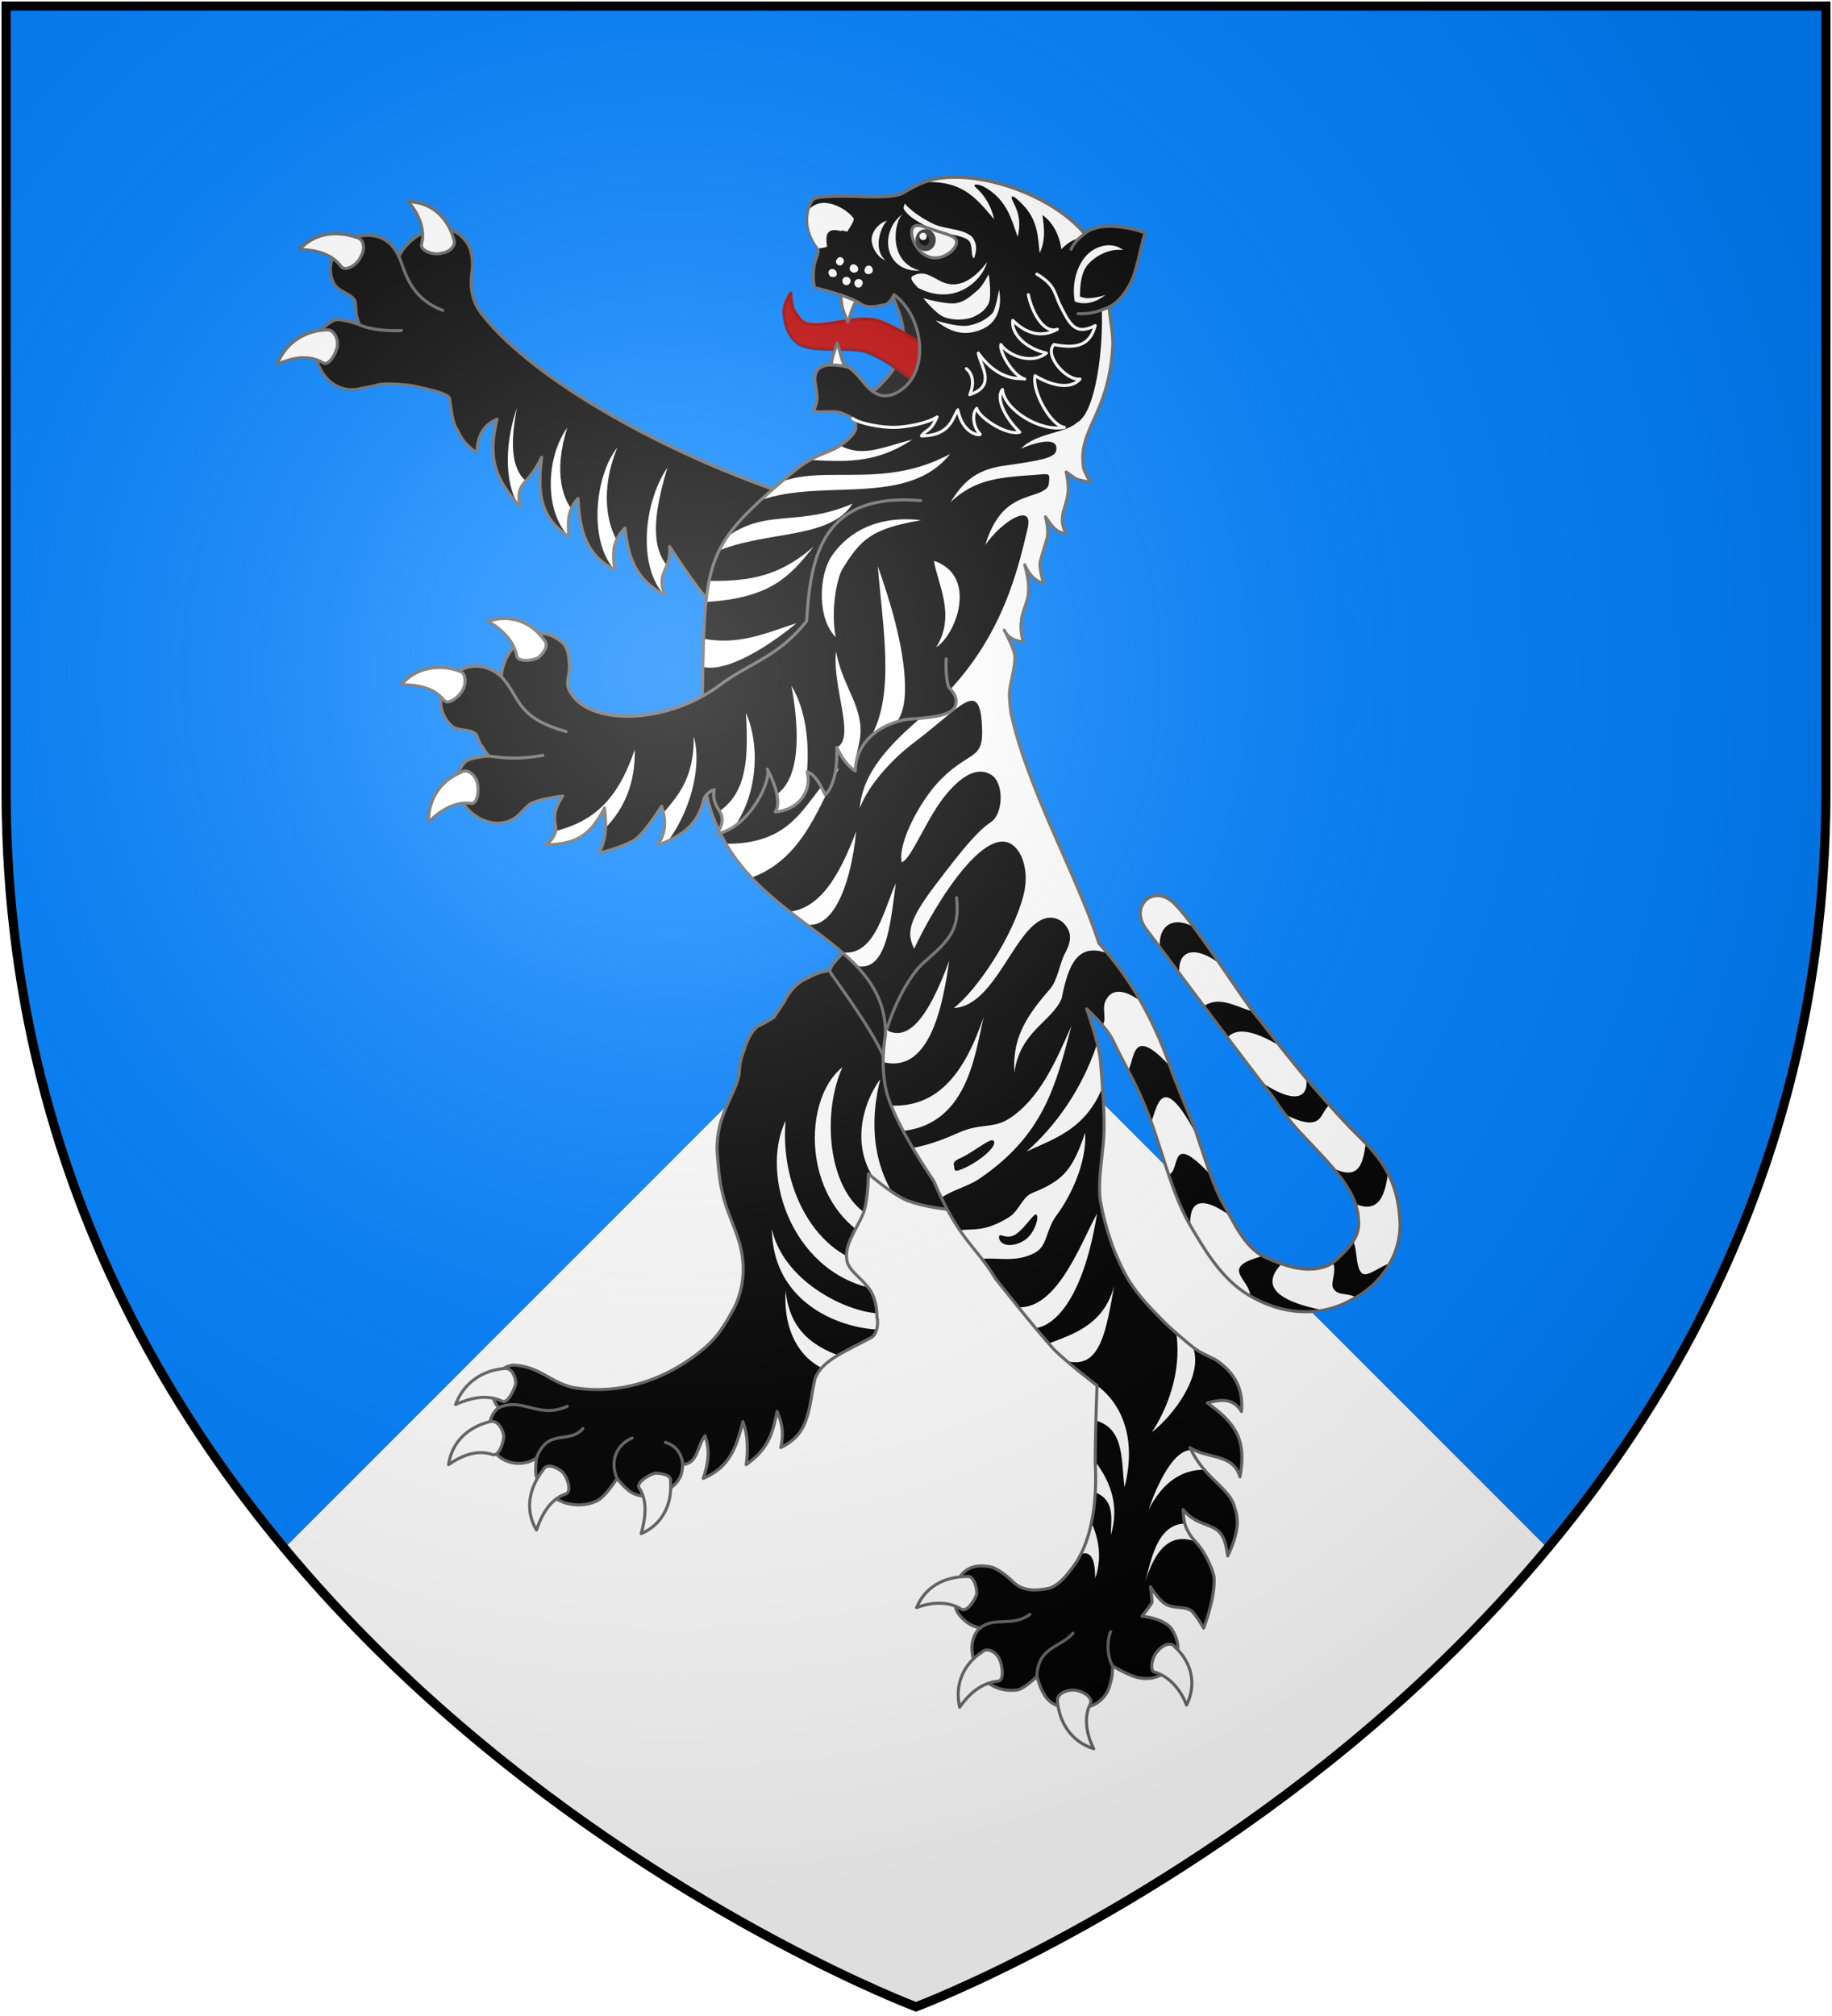 <?xml version="1.0" encoding="UTF-8"?>
<svg xmlns="http://www.w3.org/2000/svg" xmlns:xlink="http://www.w3.org/1999/xlink" width="600" height="660">
<defs>
  <radialGradient id="rg" gradientUnits="userSpaceOnUse" cx="220" cy="220" r="405">
    <stop style="stop-color:#fff;stop-opacity:.3" offset="0"/>
    <stop style="stop-color:#fff;stop-opacity:.2" offset=".2"/>
    <stop style="stop-color:#666;stop-opacity:.1" offset=".6"/>
    <stop style="stop-color:#000;stop-opacity:.13" offset="1"/>
  </radialGradient>
  <clipPath id="shield-clip">
    <path id="shield" d="m2,2v257c0,286 298,398 298,398c0,0 298-112 298-398V2z" />
  </clipPath>
  <clipPath id="left-arm-clip">
    <path id="left-arm-shape" d="m 301.5,163.9 c -31.5,-2.7 -36.1,17.2 -37.3,39.4 -9.3,11.8 -18.5,13.6 -28.2,20.8 -18.9,14.1 -45.4,13.3 -49.9,1 -0.7,-2.1 0.8,-4.9 0.3,-8.3 -0.1,-2.3 -0.4,-5.2 -2.7,-6.8 -8.8,-7.3 -18.9,1.9 -19.5,11.5 -4,-3.5 -8.2,-3.9 -11.5,-2.9 -7.5,2.4 -11.9,12.6 -4.6,19.2 1.9,1.7 7.3,0.6 8.2,3.3 0.9,2.7 1.1,2.6 1.8,3.6 0.6,1.1 2,2.8 2,2.8 0,0 -6.1,0.4 -7.7,1.9 -9,9.3 5,25 16,18.6 1.9,-1.3 2.7,-2.7 5,-4.6 2.4,-1.8 10.9,-2.8 10.9,-2.8 -4.4,6.7 -1.9,8.8 -2.3,11.4 -0.2,1.2 -1.3,3.3 -3.3,4.6 10,-0.3 14.5,-2.8 19.3,-12.1 0.6,5.8 0.7,9.8 -1.8,14.8 0,0 7.7,-1.9 11.6,-4.3 3.4,-2.2 8.9,-11.1 8.9,-11.1 1.5,4.9 1.5,8.5 -1.3,12.8 7.9,-3 13.3,-6.5 15.2,-15.4 1.2,-2.2 3.3,-2.8 3.3,-2.8 -1.2,7.5 5.6,6.5 1,14.5 11.1,-2.4 17.9,-18.1 16.4,-21.2 0,0 5.5,10 2.6,14 7.8,-0.6 12.2,-7.1 10.4,-13.1 2.6,0.7 4.3,4.1 6,7.5 2.8,-2.7 4,-8.7 3.8,-15.5 1.5,3.3 3.4,6 6,7.7 0.1,-7.9 5.7,-14.3 15.7,-16.7 3.4,-0.7 15.2,-0.3 17,-4.4 1.2,-2.9 -0.9,-5 -2,-6.2 -0.8,-1.7 -1.1,-6.1 -0.9,-9.4" />
  </clipPath>
  <clipPath id="right-leg-clip">
    <path id="right-leg-shape" d="m 223.6,479.5 c 0,0 -0.1,2.7 -0.9,4.2 -1.1,2.2 -3.7,4.3 -6.5,5.4 -2.8,1.1 -5.6,1.1 -8.4,0 -2.8,-1.1 -5.7,-5.1 -5.7,-5.1 0,0 -3.9,6.2 -6.7,7.4 -3.4,1.6 -7.3,1.6 -10.7,0.5 -4,-1.7 -7.3,-3.9 -9,-8.4 -0.6,-1.7 0,-6.2 0,-6.2 -4.4,3.1 -10.7,1.9 -13.5,-1.7 -2.3,-2.8 -2.5,-6.1 -1.7,-10.2 0.3,-1.6 1.6,-3.8 2.8,-4.5 0,0 -1.7,-2.2 -1.7,-3.3 -1.1,-2.9 0.6,-5.7 0.6,-5.7 0,-2.2 3.3,-5 6.1,-5 8.5,0.5 11.9,5.6 19.2,7.3 15.8,2.8 31.5,-2.8 43.4,-13 4.5,-3.9 6.7,-7.9 9.5,-12.9 2.3,-4.5 3.4,-10.2 2.9,-15.2 -0.6,-8.5 -5.1,-14.7 -6.8,-23.1 -1.1,-4 -1.7,-13.6 -1.7,-13.6 0,-11.8 5.6,-16.9 7.3,-24.7 0,0 0,-4 1.2,-6.8 1.1,-3.4 2.2,-6.8 5,-9 1.7,-0.6 5.1,-2.8 5.1,-2.8 0,0 2.3,-3.4 3.4,-5.1 1.7,-3.4 3.9,-6.2 7.9,-7.9 3.9,-2.2 7.3,-2.8 11.8,-2.2 15.8,2.2 29.9,6.2 46.2,0.5 l 6.8,80 c -10.2,-2.2 -22,-1.7 -31.6,-5.1 -3.9,-1.1 -10.7,-6.7 -13.5,-9 0,0 0,8.5 -1.7,13 -2.3,5.6 -6.8,10.7 -5.1,16.3 1.2,2.8 4,4.5 6.2,7.3 2.3,2.3 3.4,6.2 3.4,10.2 0.6,2.2 0,5.6 -1.7,6.7 -8.4,4.6 -16.3,7.4 -18.6,13.6 -2.2,10.1 -1.7,18 -11.2,22.5 1.1,-4.5 0.5,-7.9 -1.2,-11.8 -1.7,8.4 -3.3,12.4 -10.1,17.4 0.6,-5 0.6,-9.5 -1.1,-14.1 -2.3,9.6 -5.1,15.3 -13,18.6 1.7,-5 2.3,-9 0.6,-14 -2.8,3.9 -2.3,9 -7.3,9.5 z"/>
  </clipPath>
  <clipPath id="right-arm-clip">
    <path id="right-arm-shape" d="m 219.3,178.9 c 0.7,7.9 -4.6,8.1 -1.6,16 -9.2,-5 -11.9,-11.7 -13,-22 -4.2,4.1 -4.1,8.3 -3.4,13.7 -9.7,-5.1 -11.4,-13.2 -12,-23.4 -3.4,3.7 -3.4,7.7 -3,12.5 -9.9,-6.3 -10.2,-15.2 -8.9,-26 -4.6,9.8 -8.6,7.5 -7.1,16.2 -8.8,-9.7 -10.4,-16.6 -7.5,-28.7 -4.7,2.2 -6.2,5.3 -6.7,11 -2.9,-2 -5.1,-4.4 -6.1,-7.1 -2.1,-2.9 -2.1,-7.1 -2.8,-10.7 -0.5,-1.9 -9.8,-3.5 -11.5,-4 -0.7,-0.2 -8.6,-1.2 -12,-0.4 -2.1,0.6 -4.9,1 -6.5,1.4 -12.9,2.2 -19.47,-17.3 -7.6,-22.6 2.1,-0.7 8.1,1.5 8.1,1.5 0,0 -0.8,-2.2 -1,-3.4 l -0.3,-3.8 c -0.4,-2.81 -5.5,-3.37 -7,-6.2 -4.3,-8.54 3.9,-16.16 11.4,-15.84 3.9,0.1 7.6,1.99 9.8,6.91 4.7,-9.04 17.3,-13.29 22.8,-3.75 1.4,2.8 1.5,6.15 1.2,8.66 -0.8,5.41 0.1,10.06 3.2,13.92 18.2,23.6 69.4,50.8 113.4,63.1 l -14.9,51.4 c 0,0 -12.2,-10.5 -19.9,-16.3 -5.8,-4.1 -17.1,-22.1 -17.1,-22.1 z" />
  </clipPath>
  <clipPath id="body-clip">
    <path id="body-shape" d="m 360.4,347.2 c 0.6,7.8 1.2,14 1.2,21.9 0,7.9 -2.3,16.9 -1.2,24.2 1.7,9.1 4.5,17.5 9,25.4 3.4,5.6 7.9,10.1 12.4,14.6 2.9,2.9 9.1,7.9 9.1,7.9 2.2,1.7 5,2.8 7.3,4 6.7,4.5 9,10.1 8.4,16.9 -2.8,-4.5 -6.7,-4 -11.2,-2.8 9.5,6.7 12.9,12.3 10.7,24.2 -2.3,-7.9 -10.7,-5.7 -16.4,-9.6 5.1,10.7 13,13 14.7,19.7 1.1,3.4 1.7,7.3 -2.3,15.8 -0.5,-3.4 -1.1,-6.2 -2.8,-7.9 -2.8,-2.8 -7.9,-2.3 -11.8,-7.3 0,0 0,3.9 1.1,6.2 1.7,3.4 2.3,3.4 4.5,6.2 1.7,2.2 3.9,6.7 4.5,9.5 0.6,6.8 -3.4,16.9 -3.4,16.9 0,0 -2.2,-3.9 -3.9,-5.6 -2.3,-1.7 -5.6,-0.6 -8.5,-2.2 -2.2,-1.2 -5,-5.7 -5,-5.7 0,0 0.5,3.4 0.5,5.1 -0.5,1.1 -3.3,4.5 -3.3,4.5 0,0 6.7,0.6 9.5,3.9 2.8,4 2.8,7.9 1.2,11.3 -2.9,4.5 -8.5,6.8 -14.7,4 -2.8,-1.2 -5.6,-2.9 -5.6,-2.9 0,0 0,3.4 -0.6,5.1 -0.6,2.3 -1.1,3.9 -2.8,5.6 -2.8,2.9 -6.8,3.4 -10.1,3.4 -4,-0.5 -7.4,-1.7 -9.1,-5.1 -1.1,-1.6 -2.2,-5.6 -2.2,-5.6 0,0 -4.5,4.5 -6.8,4.5 -5,0.6 -9.5,-1.7 -11.8,-5 -1.7,-2.9 -2.6,-5.4 -2.7,-8.9 0,-1.6 0.6,-4.7 2.7,-6.4 0,0 -2.3,-0.5 -3.9,-1.6 -1.7,-1.2 -3.4,-2.9 -4,-4.6 -0.5,-3.3 -0.5,-6.7 0.6,-9.5 2.2,-4 5.6,-5.1 9.6,-4.5 2.8,0 6.7,3.3 8.4,5 3.4,3.4 7.9,2.9 11.3,2.3 3.3,-0.6 6.2,-4 9,-7.9 6.2,-9 7.3,-22.5 6.7,-33.2 0,-11.3 0.6,-25.4 0.6,-25.4 0,0 -9.6,-7.3 -14.1,-11.8 -6.2,-6.8 -19.1,-23.1 -19.1,-23.1 -6.8,-11.3 -11.9,-12.4 -20.3,-32.1 0,0 -11.8,-16.9 -15.2,-28.2 -1.7,-6.2 -1.7,-12.9 -0.6,-19.7 0.6,-36.6 -59,-35.9 -60.3,-92.4 1.5,-63.5 -2.5,-64.3 29.3,-91.2 9.4,-7.9 12.7,-6 18.1,-10.7 2.4,-2.1 3.2,-3.4 3.2,-4.5 0,-2.3 -1,-2.9 -1,-2.9 -1.7,-1.1 -4.5,-2.2 -5.6,-2.2 h -7.3 c 0,0 1.7,-4 1.1,-5.6 0,-1.7 -0.6,-3.4 -0.6,-5.1 0,-1.7 0.6,-3.4 2.3,-4 1.7,-1.1 6.2,-0.5 7.9,0 1.1,0 2.2,1.2 3.3,2.3 2.3,2.3 4,5.6 7.4,6.8 1.1,0.5 2.8,0.5 4.5,0 12.9,-5.1 10.7,-25.4 0.5,-32.7 -1.1,2.21 -2.2,3.41 -3.9,3.41 -2.3,0.49 -5.1,1.09 -7.3,-0.6 -3.4,-2.25 -11.9,-4.5 -14.7,-5.07 -0.5,-0.56 -1.1,-6.19 0.6,-10.14 0.6,-1.12 0.6,-2.81 0,-3.94 -4.5,-4.51 -3.4,-14.08 -0.6,-15.21 3.4,-1.13 15.2,-0.56 15.2,-0.56 0,0 10.7,0.56 13.6,-1.13 7.3,-4.51 11.8,-5.63 20.8,-5.07 14.1,1.13 31,8.54 39.4,19.15 4.7,5.95 6.3,13.42 7.3,23.06 0.5,5.3 1.5,9.5 1.2,13.5 -1.4,22 -11.3,26.5 -9.6,38.9 0,1.1 2.3,5.1 2.3,5.1 0,0 -3.4,-0.6 -4.6,-1.1 -1.1,-0.6 -3.3,-2.3 -3.3,-2.3 0,0 1.1,5.1 0.5,7.3 0,1.7 -1.7,5.7 -1.7,7.4 -0.5,2.8 1.2,5.6 1.2,5.6 -4,-0.6 -5.1,-3.4 -6.8,-5.6 0,0 1.1,3.9 0.6,6.7 -0.6,2.3 -1.7,5.6 -2.3,7.9 -0.5,2.2 1.1,7.3 1.1,7.3 -1.1,-0.5 -3.9,-1.1 -6.2,-6.2 0,0 1.7,5.7 1.2,9 0,2.9 -2.3,6.8 -2.3,9.6 -0.5,2.8 0.6,6.8 0.6,6.8 -1.7,-0.6 -4.5,-0.6 -6.2,-4 0,0 2.8,5.1 3.4,7.9 0.5,4 -1.7,9.6 -1.7,13 0,2.8 0.5,6.2 0.5,6.2 5.1,24.2 22,54 28.8,75.4 10.7,11.9 18.6,26 24.2,42.9 2.2,5.6 4.5,11.2 7.3,18 2.3,6.7 5.1,16.3 8.5,23.1 3.9,6.7 7.3,15.2 14,18.6 0,0 6.8,3.3 11.9,3.9 3.9,0.6 9,0 11.8,-2.8 5.6,-5.1 7.9,-8.5 7.3,-13.5 -0.5,-9.6 -9.5,-18 -18,-27.1 -3.9,-3.9 -7.9,-9.5 -10.1,-12.9 -8.5,-10.7 -33.3,-44 -41.7,-55.2 -5.1,-7.3 2.8,-14.7 9.6,-7.9 7.8,7.9 23,32.7 28.1,38.3 9,11.8 18.6,23.7 29.3,34.9 7.3,7.3 15.2,14.1 16.3,29.3 1.2,11.3 -5.6,22 -15.7,27.1 -10.7,6.1 -23.7,5 -35,-2.3 -8.4,-5.6 -13.5,-14.6 -18.5,-23.1 -6.2,-11.3 -9.1,-25.9 -14.1,-37.7 -3.4,-8.5 -7.3,-14.7 -10.7,-22 -2.3,-4.5 -8.5,-10.1 -8.5,-10.1 0,0 4,11.2 4.5,16.9 z" />
  </clipPath>
  <path id="shield" d="m 2 2 v 257 c 0 286 298 398 298 398 c 0 0 298 -112 298 -398 V 2 Z" />
</defs>
<use id="field" xlink:href="#shield" style="fill:#0080ff"/>
<path style="fill:#ffffff;" clip-path="url(#shield-clip)" d="m 0,660 v -60 l 300,-300 l 300,300 v 60z"/>
<g id="tiger" style="stroke-width:1;stroke-linecap:round;stroke-linejoin:round;">
  <g id="mouth">
    <path style="fill:#111111;stroke:#666666;" d="m 290.6,93.12 c 7.3,15.78 9.6,24.18 -8.5,38.28 l 12.4,1.7 9,-10.1 0.6,-16.4 -10.1,-12.36 z"/>
    <path id="tongue" style="fill:#bb0000;stroke:#990000;" d="m 259,95.93 c 0,0 -2.8,3.99 -2.2,7.27 0.5,4 1.7,7.4 5.1,9.6 5.6,2.8 15.7,0.6 21.4,2.3 9,2.8 20.8,14.1 20.8,14.1 l 2.3,-13.6 c 0,0 -11.9,-8.4 -19.2,-10.7 -6.8,-1.7 -16.3,2.3 -22.5,1.2 -2.3,-0.6 -2.8,-1.7 -4,-3.4 -1.7,-1.7 -1.7,-6.77 -1.7,-6.77 z"/>
    <path id="teeth" style="fill:#ffffff;stroke:#666666;" d="m 272,120.7 c 0.6,-2.8 0,-2.2 2.2,-8.4 1.2,3.3 1.2,5.6 3.4,9.5 0,1.2 -5,2.3 -5.6,-1.1 z m 3.4,-23.08 c 0.5,2.78 0,2.3 2.2,7.88 1.2,-2.8 1.2,-4.5 3.4,-7.88 0,-1.12 -4.5,-3.94 -5.6,0 z" />
  </g>
  <g id="right-arm">
    <use style="fill:#000000;stroke:none;" xlink:href="#right-arm-shape"/>
    <path id="right-arm-fingers" style="fill:none;stroke:#666666;" d="m 131.5,108.2 c -3.9,0.2 -10,-0.1 -13.8,-1.9 m 27.3,-4.7 c -11.8,-4.38 -12.7,-14.85 -14.4,-17.63" />
    <path id="right-arm-stripes" clip-path="url(#right-arm-clip)" style="fill:#ffffff;stroke:none;" d="m 169.3,133.5 c -3,15.5 -0.6,22 4.6,25.3 l -3.6,7.1 c -4.6,-5.9 -5.6,-19 -1,-32.4 z m 16.5,6.5 c -4.8,15 -1.2,24.2 2.3,27.7 l -1.8,8 c -8.4,-8.9 -7.2,-26.5 -0.5,-35.7 z m 16.4,6.5 c -6.6,16 -2.6,29 2.4,33.9 l -3.3,6.2 c -8.7,-9.6 -6.4,-31.1 0.9,-40.1 z m 16.4,6.6 c -6.6,21.5 -3.5,29 1.4,33.8 l 0.1,10.1 c -11.8,-8.1 -9.8,-32 -1.5,-43.9 z" />
    <use style="fill:none;stroke:#666666;" xlink:href="#right-arm-shape"/>
    <path id="right-arm-claws" style="fill:#ffffff;stroke:#666666;" d="m 107.1,108 c 2.3,-0.2 3.7,3 3.4,5.2 -0.3,2.4 -2.7,6.5 -4.5,5.7 -4.9,-3 -10.31,-1.8 -15.23,0.4 2.68,-7 8.98,-11.1 16.33,-11.3 z m 10.4,-30.02 c 1.8,0.94 2.1,3.72 0.6,6.11 -0.8,2.37 -5,5.19 -6.5,3 -3.2,-4.18 -8.5,-5.31 -13.49,-5.4 4.99,-5.54 12.29,-6.32 19.39,-3.71 z m 31.2,0.55 c 0.7,2.19 -1.8,4.15 -4.1,4.33 -2.2,0.91 -7.4,-0.82 -6.5,-3.16 1.2,-4.64 -1.1,-10 -4.4,-13.67 8,0.24 13,5.36 15,12.5 z" />
  </g>
  <g id="right-leg">
    <use style="fill:#000000;stroke:none;" xlink:href="#right-leg-shape"/>
    <path id="right-leg-fingers" style="fill:none;stroke:#666666;" d="m 217.9,472.2 c 3.8,1.1 5.5,4.2 5.7,7.3 m -16.6,-8.7 c -4.5,1.9 -7.6,6.9 -4.9,13.2 m -11.2,-16.3 c -4.6,5.3 -11.4,-0.4 -15.2,9.6 m 10.1,-16.9 c -9.5,4.3 -14.7,-3.2 -22.5,0.5" />
    <path id="right-leg-stripes" clip-path="url(#right-leg-clip)" style="fill:#ffffff;stroke:none;" d="m 257.3,422.6 c 1.4,13.4 9.6,18.9 20.5,22.2 l -3.6,4.5 c -7.6,-0.7 -18,-8.9 -16.9,-26.7 z m -4.5,-20.2 c 4.5,20.2 32.3,30.5 39.6,26.9 l -0.1,5.8 c -10.7,1.6 -39.1,-5 -39.5,-32.7 z m 4.5,-35.5 c -2.1,24.2 12,46.3 30.4,47.3 l 0.9,8.1 c -28.5,-3.8 -40.1,-37.1 -31.3,-55.4 z m 18.6,-17.5 c -7.7,17.1 -4.2,47.1 14.2,50.6 l 0.9,8.1 c -28.7,-9.4 -29.2,-47.6 -15.1,-58.7 z m 12.4,3.9 c -2.7,10.7 -3.9,26.2 5.8,40.1 -16.6,-10.9 -13.4,-29.7 -5.8,-40.1 z" />
    <use style="fill:none;stroke:#666666;" xlink:href="#right-leg-shape"/>
    <path id="right-leg-claws" style="fill:#ffffff;stroke:#666666;" d="m 219.6,485.2 c 0.6,-2.3 -2.8,-2.9 -5.1,-2.9 -2.2,0.6 -6.7,3.4 -5,5.1 2.8,4.5 1.7,10.2 0.5,14.7 6.8,-2.9 10.2,-9.6 9.6,-16.9 z m -41.7,-4 c 1.1,-2.2 4,-1.1 6.2,0.6 1.7,1.7 3.4,6.7 1.1,7.3 -5,1.7 -7.8,6.8 -9.5,11.8 -4,-6.7 -2.3,-14 2.2,-19.7 z m -17.4,-15.8 c 2.2,-0.5 3.9,1.7 4.5,4.6 0,2.2 -1.7,7.3 -4,6.1 -5,-1.6 -10.1,0.6 -14.1,3.4 1.2,-7.9 6.8,-12.4 13.6,-14.1 z m 5,-17.4 c 2.3,0 3.4,2.8 3.4,5.1 -0.6,2.2 -2.8,6.7 -4.5,5.6 -5.1,-2.3 -10.1,-1.1 -15.2,1.1 2.8,-7.3 9,-11.3 16.3,-11.8 z" />
  </g>
  <path id="pizzle" style="fill:#000000;stroke:#666666;" d="m 278.2,309.4 14.1,16.3 c 0,0 2.2,18.1 -2.3,22 -2.2,-7.3 -12.9,-22 -18,-29.3 -1.1,-2.2 4.5,-6.2 6.2,-9 z"/>
  <use id="body" style="fill:#000000;stroke:none;" xlink:href="#body-shape"/>
  <path id="thigh" style="fill:none;stroke:#666666;" d="m 313.3,293.9 c 1,10.2 -2,13.6 -10.4,20.9 -5.7,4.8 -11.1,16.6 -12.9,23.9"/>
  <path id="tail-stripes" clip-path="url(#body-clip)" style="fill:#ffffff;stroke:none;" d="m 368.2,351.3 c 4.4,-0.5 0.1,-19.5 16.7,-0.3 l -5.8,-18.3 c -10.5,-10.7 -15.5,-9 -17.2,-4.6 -1.1,2.8 1.3,7.2 -2,8.2 z m 12.7,33.2 c 7.6,2.4 -0.7,-18.4 18.2,3 l -3.1,-7.6 c -16.8,-35.9 -16.8,-15.1 -19.8,-10.7 z m 28.4,41.6 c 2.1,-7.3 -12.7,-11 6.3,-15.4 l -9.9,-10.6 c -12.3,-9.7 -17.2,-7.8 -15.6,4.1 3.6,10.7 9.4,18.7 19.2,21.9 z m 26.2,-14.3 c 3.4,3.4 -0.3,8.1 1.3,10.2 1.9,2.8 6.4,0.6 8.2,4 l -7.6,3.7 c -19,-3.1 -25.7,-8.5 -16.7,-16.9 z m 6.2,-18.8 c 9.8,5.7 12.3,-1.3 13.1,-11.5 4.2,8.7 11.3,15.4 3.3,31.7 -4.5,-0.6 -10.1,5.7 -12.2,3.5 -2.3,-2.4 -1,-9.6 -3.7,-11.6 z m -23.6,-29.6 12.7,15.4 c 15.6,11.4 15.5,1 16.8,-6.1 l -9.9,-11.7 c -7,0.5 -1.3,12.6 -19.6,2.4 z m -17.1,-22.4 7.3,9.8 c 18.3,14.3 21.8,7 18.5,-1.2 l -3.1,-4.3 c -10.3,-6.9 -19,-10.7 -22.7,-4.3 z m -14.2,-19.1 c -3,-12 5.7,-14.3 17.8,-1.8 l 7.8,11.4 c -6.8,-0.8 -12.8,-6.8 -19.4,-1.2 z m -6.6,-9.4 c -2.1,-10 4.9,-14.1 13.7,-7 l -11.7,-20.1 -15.8,9.7 z" />
  <path id="front-stripes" clip-path="url(#body-clip)" style="fill:#ffffff;stroke:none;" d="m 298.8,143.9 c -13.9,9.3 -25.4,6.7 -37.4,6.6 l 11.9,-5.7 c 8.5,5.5 14.5,1.9 25.5,-0.9 z m 12.4,4.7 c -15,18.9 -46.2,6.3 -66.4,17.1 16,-19.2 39.3,-2.4 66.4,-17.1 z m -32,16.3 c -7.9,12.8 -32.4,8.1 -48.7,17.8 17.2,-19.1 27.6,-8.7 48.7,-17.8 z m -12.7,14 c -8.1,10.1 -14.4,17.5 -38.1,18.3 l 1.5,-7 c 13,0.1 24,-0.2 36.6,-11.3 z m -5.6,25.1 c -11.2,3.6 -21.7,8.8 -36.6,3.4 -0.2,21.4 23.5,7.5 36.6,-3.4 z m 2.5,32.9 c -20.7,12.9 -32.5,14.9 -38.6,9.6 3.4,20.3 27.4,8.5 38.6,-9.6 z m 11.4,14.5 c -7.4,14.7 -12.9,31.1 -30.4,36.5 l -8.2,-11.7 c 25.4,0.9 27.3,-15.4 38.6,-24.8 z m 5.6,20.8 c -5.5,14.5 -12.1,26.4 -23.8,26.4 15.2,13.8 22.2,-9.4 23.8,-26.4 z m 13,16.9 c -1.8,12.5 -2.8,33.1 -16.2,25.8 l -3.5,-3.6 c 12.4,3.9 15.5,-12.9 19.7,-22.2 z" />
  <path id="back-stripes" clip-path="url(#body-clip)" style="fill:#ffffff;stroke:none;" d="m 368.8,99.51 2.1,25.49 -14.6,42.8 -18.3,66.3 26.3,78.6 c -10,-4.3 -14,0.5 -16.6,14.2 -3.3,7.7 -13.6,10.6 -15.5,24.3 -0.5,-10.2 2.5,-17 11.6,-27.3 2.7,-3.1 3.2,-8.5 5,-11.8 2.7,-4.9 1.6,-7.4 0,-9.4 -1,-1.3 -5,-4.5 -10.3,0.2 -7.9,6.8 -14.3,26.6 -26.1,27.1 7.4,-5.7 19.3,-23.2 22.8,-36.9 1.5,-5.8 0.5,-11.1 -1.5,-14.2 -8.8,-13.5 -27.5,17 -34.3,31.7 -2.5,-5.1 -1.9,-9.2 6.9,-20.8 10.2,-13.5 14.2,-17.9 18.3,-20.7 4,-2.7 4.3,-12.7 0.1,-15.4 -4.1,-2.6 -9,-0.5 -14.6,6.1 -6.5,7.6 -11.6,21.6 -14.8,22.5 -1.3,-6.6 6.4,-20.7 12.8,-27.1 10,-10 14.2,-6 13.5,-17.7 -0.8,-15.5 -6.8,-6 -22.5,5.8 -6.9,5.2 -14.8,13.8 -17.5,21.3 1,-15 16.4,-26.2 24.1,-33.3 21.6,-20.1 27.2,-42.5 30.9,-58.5 1.9,-8.4 -8.3,-2.4 -13.9,5.6 3.8,-12.5 10.1,-14.4 14.5,-16 2.7,-0.9 6.1,-1.8 6.3,-4 0.4,-3.6 0.3,-3.3 -3.6,-3 -12.9,0.9 -20.4,1.4 -28.6,9 3.5,-5.5 7.4,-10.5 17.3,-11.9 12.1,-1.7 16.8,-2.6 17.3,-4.9 1.2,-5.8 -9.7,-1.6 -11.5,-0.7 4.8,-5.2 14.6,-5 18.4,-8.6 6.6,-3.4 9.7,-29.7 7.3,-45.4 -0.3,-18.73 -7.8,-16.2 -12.5,-11.31 -0.8,-6.09 -4,-9.77 -6.2,-11.2 0.6,4.15 1.1,8.29 -0.9,12.44 -0.6,-5.22 -0.5,-10.58 -5.5,-15.79 -4.1,-4.32 -4.1,-2.61 -3.2,-0.98 2.3,4.43 2.4,7.59 1.5,11.48 -2,-5.38 -3.3,-12.16 -11.1,-16.42 -1.4,-0.79 -4.2,-1.17 -2.6,0.27 3.2,2.88 5.1,6.38 6,10.41 -6,-6.89 -11,-14.67 -28.7,-11.44 l 7.4,-4.28 20.9,-2.32 31.5,16.04 z" />
  <path id="left-leg-stripes" clip-path="url(#body-clip)" style="fill:#ffffff;stroke:none;" d="m 336.2,377 c 9.5,-4.5 21.4,-7.7 26.4,-25.5 l -2.3,-13 c -5.2,18.2 -15.6,31.1 -24.1,38.5 z m -25.3,-62.5 c -2,13.1 -6.2,41.9 -26.3,31.4 l 1.6,-12.2 c 9.8,11.3 17.6,0 24.7,-19.2 z m 11.2,18.6 c -3,13.2 -5.7,38.4 -31.6,37.3 l -2.3,-8.8 c 18.6,2.8 27.7,-10.4 33.9,-28.5 z m 28.8,2.8 c -5.1,11.5 -10.3,23.7 -20.2,30.2 -5.5,3.6 -9.4,1.4 -16.9,4.8 -9.2,4.1 -13.4,4.7 -19.7,5.8 l 11.6,17.5 c 4.3,-4.3 10.8,-5.4 14.9,-8.2 21.1,-14.3 25.1,-30.2 30.3,-50.1 z m -25.9,37.4 c 0.3,0 0.4,0.1 0.5,0.3 1.1,1.7 -4.4,6.3 -9,8.5 -4.6,2.2 -3.7,0.9 -4.1,-0.7 -0.2,-0.6 0.1,-1.3 1.8,-2.1 4,-1.7 9.2,-6.1 10.8,-6 z m 30.4,-2.5 c -4.2,12.5 -7.3,15.7 -17.4,19.8 -3.1,1.2 -4.3,5.8 -7.4,7.8 -10.2,6.4 -13.3,2.6 -20.9,5.5 0.9,1.8 6.1,7.2 7,9 8.5,-2.3 14.6,1.2 22.1,-2.7 4.5,-2.3 3.4,-7.3 7.5,-12.7 4.2,-5.7 9.7,-16.7 9.1,-26.7 z m -16.1,26.8 c 0.1,0 0.2,0.1 0.3,0.3 0.6,1.1 -0.9,6.4 -4.5,8.4 -4,2.3 -7.7,1.3 -7.9,-1.1 -0.2,-2.2 2.3,1.1 5.6,-1.2 3.1,-2.2 5.5,-6.5 6.5,-6.4 z m 20,-0.3 c -5,31.2 -16.3,39.1 -22.9,37.3 l -6.2,-7.3 c 14.9,5.1 23.6,-20.2 29.1,-30 z m 5.6,23.6 c -3.9,15.6 -18.8,16.9 -24.4,20.4 18.8,12.3 21.1,-1.4 24.4,-20.4 z m 3.4,66 c 4.4,-17.4 -2,-28.2 -9,-33.3 l -3.3,10.9 c 12.7,1.4 11,12.9 12.3,22.4 z m -4.5,15.7 c 0.1,-5.8 1.7,-12.3 -6.8,-14.6 v -11.6 c 6.7,7.8 9.8,16.3 6.8,26.2 z m -5.1,14.1 c -0.1,-6.2 -1.1,-10.7 -7.5,-6.6 l 4.6,-15 c 3.8,6.8 5.5,13.9 2.9,21.6 z m 18.6,-47.9 c 6.3,-9.6 9.9,-22.1 7.7,-34 15.3,8.8 -0.5,28.7 -7.7,34 z m -1.1,25.4 c 4.6,-8.9 11.2,-14 20.7,-12.9 l -6,-6.5 c -6.4,-1.2 -12.2,11.9 -14.7,19.4 z m -1.1,23.6 c 4.5,-14.6 11.3,-16.1 19.1,-11.9 l -3.2,-6.8 c -11.5,-2.5 -13.8,10.7 -15.9,18.7 z" />
  <use style="fill:none;stroke:#666666;" xlink:href="#body-shape"/>
  <g id="left-leg">
    <path id="left-leg-fingers" style="fill:none;stroke:#666666;" d="m 363.8,534.2 c -1,1.7 -1.6,7.5 0.6,11.2 m -13,-10.7 c -4,4.7 -11.5,4.4 -11.8,14.1 m -2.3,-20.3 c -5.7,4.3 -11.7,0.6 -16.3,4.5" />
    <path id="left-leg-claws" style="fill:#ffffff;stroke:#666666;" d="m 384.7,539.1 c -1.2,-1.7 -4,-0.6 -5.7,1.6 -1.7,1.7 -2.8,6.8 -0.5,6.8 5,1.7 8.4,6.2 10.1,10.7 3.4,-6.8 1.7,-14.1 -3.9,-19.1 z m -38.4,17.6 c 0,-2.3 2.9,-3.4 5.1,-3.4 2.8,0 6.8,2.3 5.7,4.5 -2.3,4.5 -1.2,10.2 1.1,14.7 -7.3,-2.3 -11.3,-8.5 -11.9,-15.8 z m -24.6,-15.9 c 1.6,-1.6 4.5,0 5.6,2.3 1.1,2.3 1.7,7.3 -0.6,7.3 -5.6,0.6 -9.6,4.5 -12.4,8.5 -1.7,-7.4 1.2,-14.1 7.4,-18.1 z m -4.6,-24.7 c 1.6,0 2.8,2.9 2.8,5.7 -0.6,2.2 -3.4,6.2 -5.1,5 -4.5,-2.8 -10.1,-2.2 -14.6,-0.5 2.8,-6.8 9,-10.2 16.9,-10.2 z" />
  </g>
  <g id="left-arm">
    <use style="fill:#000000;stroke:none;" xlink:href="#left-arm-shape"/>
    <path id="left-arm-fingers" style="fill:none;stroke:#666666;" d="m 185.4,239.5 c -16.7,-4.7 -14.8,-11.1 -21.2,-18 m 13.6,25.8 c -8.4,1.4 -12.5,0.9 -17.7,0.2" />
    <path id="left-arm-stripes" clip-path="url(#left-arm-clip)" style="fill:#ffffff;stroke:none;" d="m 207.9,245.4 c 0.4,21.7 -14.3,34.3 -37.2,39 l 3.4,-10.9 c 19.2,-2.3 27.8,-10.6 33.8,-28.1 z m 19.3,-4.3 c 3,10.2 -1.4,28.7 -13.8,40.4 l -2.5,-6.5 c 5.8,-11.1 16.5,-14.5 16.3,-33.9 z m 17.1,-7.7 c 1,16.9 0.1,29.4 -13.5,34.7 l 1.3,10.6 c 15.8,-10 17.9,-32.6 12.2,-45.3 z m 20,19.3 3.3,10 -16,7.3 -0.4,-8.5 c 14,-3.8 9.1,-31 8,-37 4.7,7.8 5.9,18.4 5.1,28.2 z m 9.5,-39.4 c -1.3,11.6 6.5,28.3 0.3,31.4 1.1,6.7 1.7,12 5.9,7.6 -0.2,-5.8 2.5,-9.3 1.7,-15.5 -1.1,-8.2 -5.8,-12.9 -7.9,-23.5 z m 11.6,27.6 c 10.4,-1.6 11.1,-10.1 11,-16.8 -0.3,-12.6 -5.1,-28 -8.9,-38.7 1.6,20 5.6,41.5 -2.1,55.5 z m 16.3,-70.6 c -16.5,-1.9 -25.5,5.8 -29.6,12.2 -3.8,6.1 -4.6,19.8 1.6,26.1 -1.7,-8.9 0.4,-19.5 2.3,-22.5 6,-9.6 9.4,-13 25.7,-15.8 z" />
    <path id="left-arm-stripes2" style="fill:#ffffff;stroke:none;" d="m 306.6,211.9 c 6.7,-10.5 0.2,-21.4 -0.7,-28.3 14.6,5 7.1,24.4 0.7,28.3 z" />
    <use style="fill:none;stroke:#666666;" xlink:href="#left-arm-shape"/>
    <path id="left-arm-claws" style="fill:#ffffff;stroke:#666666;" d="m 151.1,252.8 c 2,-1.3 4.5,0.9 5.1,3.1 0.9,2.6 0.1,7.6 -1.9,7.1 -5.5,-0.7 -10.4,2.6 -14,6.2 0,-7.7 4,-13.6 10.8,-16.4 z m -0.4,-33 c 2,0.6 2,4.2 0.8,6.2 -1.1,2.1 -4.9,5.1 -6.1,3.2 -3.6,-4.2 -8.6,-5 -14,-5 4.7,-5.7 12.6,-7 19.3,-4.4 z m 27.4,-10.4 c 1.8,1.8 0.2,4.1 -1.7,5.8 -1.9,1.2 -7.1,1.7 -7.2,-0.7 -1.1,-5 -5.3,-8.9 -9.5,-11.1 7.5,-2.4 14.3,0.2 18.4,6 z" />
  </g>
  <g id="head">
    <path id="nose" style="fill:#ffffff;stroke:none;" d="m 268.1,81.29 c 0,0 1.6,0 2.8,-0.56 -1.2,-6.19 2.2,-5.63 4.5,-5.08 0.5,-0.56 2.2,0.57 2.2,0 0.6,-1.12 2.8,-3.94 1.7,-4.5 -2.2,-2.81 -9.6,-7.32 -14.1,-2.81 -1.3,4.96 0,8.98 2.9,12.95 z"/>
    <path id="cheek" style="fill:none;stroke:#ffffff;" d="m 336.8,96.5 c 1.1,5.6 5,12.9 9.5,11.3 -5,2.8 -10.1,1.6 -14.6,-2.9 -0.6,4 3.7,9 11,10.7 -5,4 -12.7,0.6 -14.9,-2.8 -0.6,2.3 3.9,10.2 7.8,11.3 -0.5,-0.6 -7.8,1.7 -15.2,-8.5 0.6,4 6.2,10.7 -2.8,13.6 1.1,-2.3 1.7,-6.2 -1.1,-8.5 m 23.1,-30.95 c 5.6,3.37 5.6,5.62 7.3,9.56 3.4,6.79 5.1,10.69 11.8,7.29 -1.6,5.7 -5,7.9 -13.5,6.2 -3.4,3.4 4,11.9 8.5,11.3 -3.4,3.9 -10.2,1.7 -14.7,-1.1 -1.1,5 5.1,16.3 9.6,16.9 -7.9,1.6 -19.7,-5.7 -20.3,-12.4 -2.2,2.8 0.6,9 5.7,14 -4.5,1.2 -13.6,-5 -14.1,-7.8 -1.7,1.7 -1.2,6.2 1.1,8.4 0.6,0.6 -5.6,0.6 -7.3,-7.9 -1.7,2.3 -2.3,8.5 -11.9,8.5 1.7,-2.3 2.9,-1.2 5.1,-6.2 -3.4,2.2 -10.1,3.3 -13.5,3.4 -4.6,0.2 -12.1,-1.3 -14.1,-2.9" />
    <path id="eye-stripes" style="fill:#ffffff;stroke:none;" d="m 290.6,72.27 c -2.8,0.57 -5.5,3.91 -5.1,6.76 0.3,2.22 1.7,5.07 4.5,6.2 -4.5,-3.94 -1.1,-11.83 0.6,-12.96 z m 5.1,-2.25 c -7.9,5.63 -6.2,19.15 5.6,18.59 -10.7,-2.82 -8.5,-16.34 -5.6,-18.59 z m 10.7,34.88 c 5,4 9.6,5.3 15.2,2.9 5.1,-2.1 6.7,-7.4 5.6,-12.99 0,0 -1.1,6.79 -2.3,7.89 -2.2,2.2 -5,3.4 -7.8,3.9 -3.4,0.6 -10.7,-1.7 -10.7,-1.7 z m 16.9,-19.11 c -3.4,4.52 -8.4,8.88 -14.1,6.77 -3.4,-1.27 -6.2,-4.46 -10.2,-2.25 -1.1,0.59 -0.5,1.69 1.7,3.94 11.9,6.15 20.9,-2.25 22.6,-8.46 z m -20.9,11.83 c 0,0 4,5.08 6.8,6.18 2.8,1.1 6.7,1.1 9.5,0 2.3,-1.1 4,-2.2 5.1,-4.49 1.1,-2.81 0,-9.56 0,-9.56 0,0 -1.9,3.73 -3.4,5.06 -2.4,2.06 -4.5,4.2 -7.8,4.5 -3.4,0.3 -10.2,-1.69 -10.2,-1.69 z" />
    <g id="eye">
      <path style="fill:#ffffff;stroke:none;" d="m 296.8,69.48 c -1.2,-1.23 -0.8,-1.74 -0.8,-1.74 l 0.3,-1.12 0.8,0.88 v 0 0 c 0,0 3,3.19 8.9,5.95 2.5,1.14 6.5,1.39 9.6,2.49 1.4,0.57 3,1.35 3.5,2.81 0.8,1.54 0.8,3.39 -0.1,5.85 -1.1,-0.86 -0.4,-2.88 -1.2,-5.03 -0.4,-0.95 -1.3,-1.48 -2.7,-1.95 -2.7,-0.95 -6.7,-1.23 -9.7,-2.59 -5.6,-2.64 -7.6,-4.28 -8.6,-5.55 z" />
      <path style="fill:#ffffff;stroke:#666666;" d="m 298.7,75.12 c -0.7,2.37 1.6,7.66 5.5,8.97 4,1.41 8.3,-1.74 9,-4.19 0.7,-2.47 -2.7,-3.06 -6.7,-4.38 -4,-1.3 -7,-2.88 -7.8,-0.4 z"/>
      <path style="fill:#333333;stroke:none;" d="m 300.1,77.19 a 3.263,3.564 3.417 0 0 1.7,4.69 3.263,3.564 3.417 0 0 4.4,-1.92 3.263,3.564 3.417 0 0 -1.8,-4.66 3.263,3.564 3.417 0 0 -4.3,1.89 z"/>
      <path style="fill:#000000;stroke:none;" d="m 303.4,77.05 c 0.7,0.42 1.3,1.39 0.8,2.26 -0.3,1 -1.2,1.34 -2.1,0.86 -0.9,-0.35 -1.3,-1.38 -0.9,-2.21 0.4,-0.9 1.4,-1.25 2.2,-0.91 z"/>
      <path style="fill:#ffffff;stroke:none;" d="m 302.7,76.25 c 0.6,0.2 1,0.97 0.7,1.64 -0.2,0.69 -1,0.84 -1.6,0.59 -0.5,-0.2 -0.8,-0.93 -0.6,-1.58 0.4,-0.62 1.1,-0.87 1.5,-0.65 z"/>
    </g>
    <g id="ear">
      <path style="fill:#000000;stroke:#666666;" d="m 350.8,81.59 c 1.2,-2.79 3.6,-4.36 4.2,-4.92 3,-2.79 9.9,-3.83 20.1,-0.45 -1.1,2.25 -2.3,10.7 -4.5,15.77 -1.7,3.38 -4.1,7.32 -8.5,9.01 -3.3,1.3 -5.5,1.8 -9,1.7"/>
      <path style="fill:#ffffff;stroke:none;" d="m 367.8,81.85 c -4.6,-0.56 -9,2 -11.3,4.52 -2.2,2.38 -2.8,6.19 -2.8,10.7 0,0 1.4,0.62 2.8,0.56 3.3,-0.15 5.6,-1.12 5.6,-1.12 -3.7,2.91 -7.2,3.31 -10.1,2.2 -1,-5.56 0.5,-11.09 3.4,-14.61 3.3,-3.93 9,-5.07 12.4,-2.25 z"/>
    </g>
    <path id="whiskers" style="fill:#ffffff;stroke:none;" d="m 273.4,88.33 c -0.7,-0.45 -1.4,-0.39 -1.9,0.29 -0.4,0.59 -0.1,1.41 0.5,1.92 0.4,0.23 1.6,0.31 1.9,-0.29 0.4,-0.69 0,-1.56 -0.5,-1.92 z m 4.6,2.56 c -0.5,-0.37 -1.4,-0.36 -1.9,0.32 -0.4,0.56 -0.2,1.56 0.4,1.94 0.6,0.41 1.5,0.17 1.8,-0.43 0.5,-0.66 0.3,-1.42 -0.3,-1.83 z m 4,0.69 c -0.6,-0.36 -1.6,-0.31 -2,0.47 -0.4,0.5 -0.1,1.52 0.4,1.87 0.7,0.47 1.5,0.2 1.8,-0.31 0.5,-0.76 0.5,-1.58 -0.2,-2.03 z m -6.2,-7.19 c -0.6,-0.41 -1.3,-0.18 -1.7,0.4 -0.5,0.63 -0.4,1.48 0.3,1.91 0.6,0.4 1.4,0.21 1.7,-0.48 0.5,-0.57 0.3,-1.42 -0.3,-1.83 z m 4.5,2.41 c -0.8,-0.49 -1.3,-0.36 -1.8,0.33 -0.4,0.6 -0.3,1.41 0.4,1.88 0.7,0.44 1.6,0.3 2,-0.3 0.4,-0.65 0.1,-1.46 -0.6,-1.91 z m 5,0.4 c -0.7,-0.45 -1.5,-0.27 -1.8,0.33 -0.6,0.7 -0.4,1.61 0.1,1.98 0.6,0.36 1.6,0.32 2.1,-0.45 0.4,-0.59 0,-1.53 -0.4,-1.86 z" />
  </g>
</g>
<use id="shine" xlink:href="#shield" fill="url(#rg)" stroke="#000" stroke-width="3"/>
</svg>
